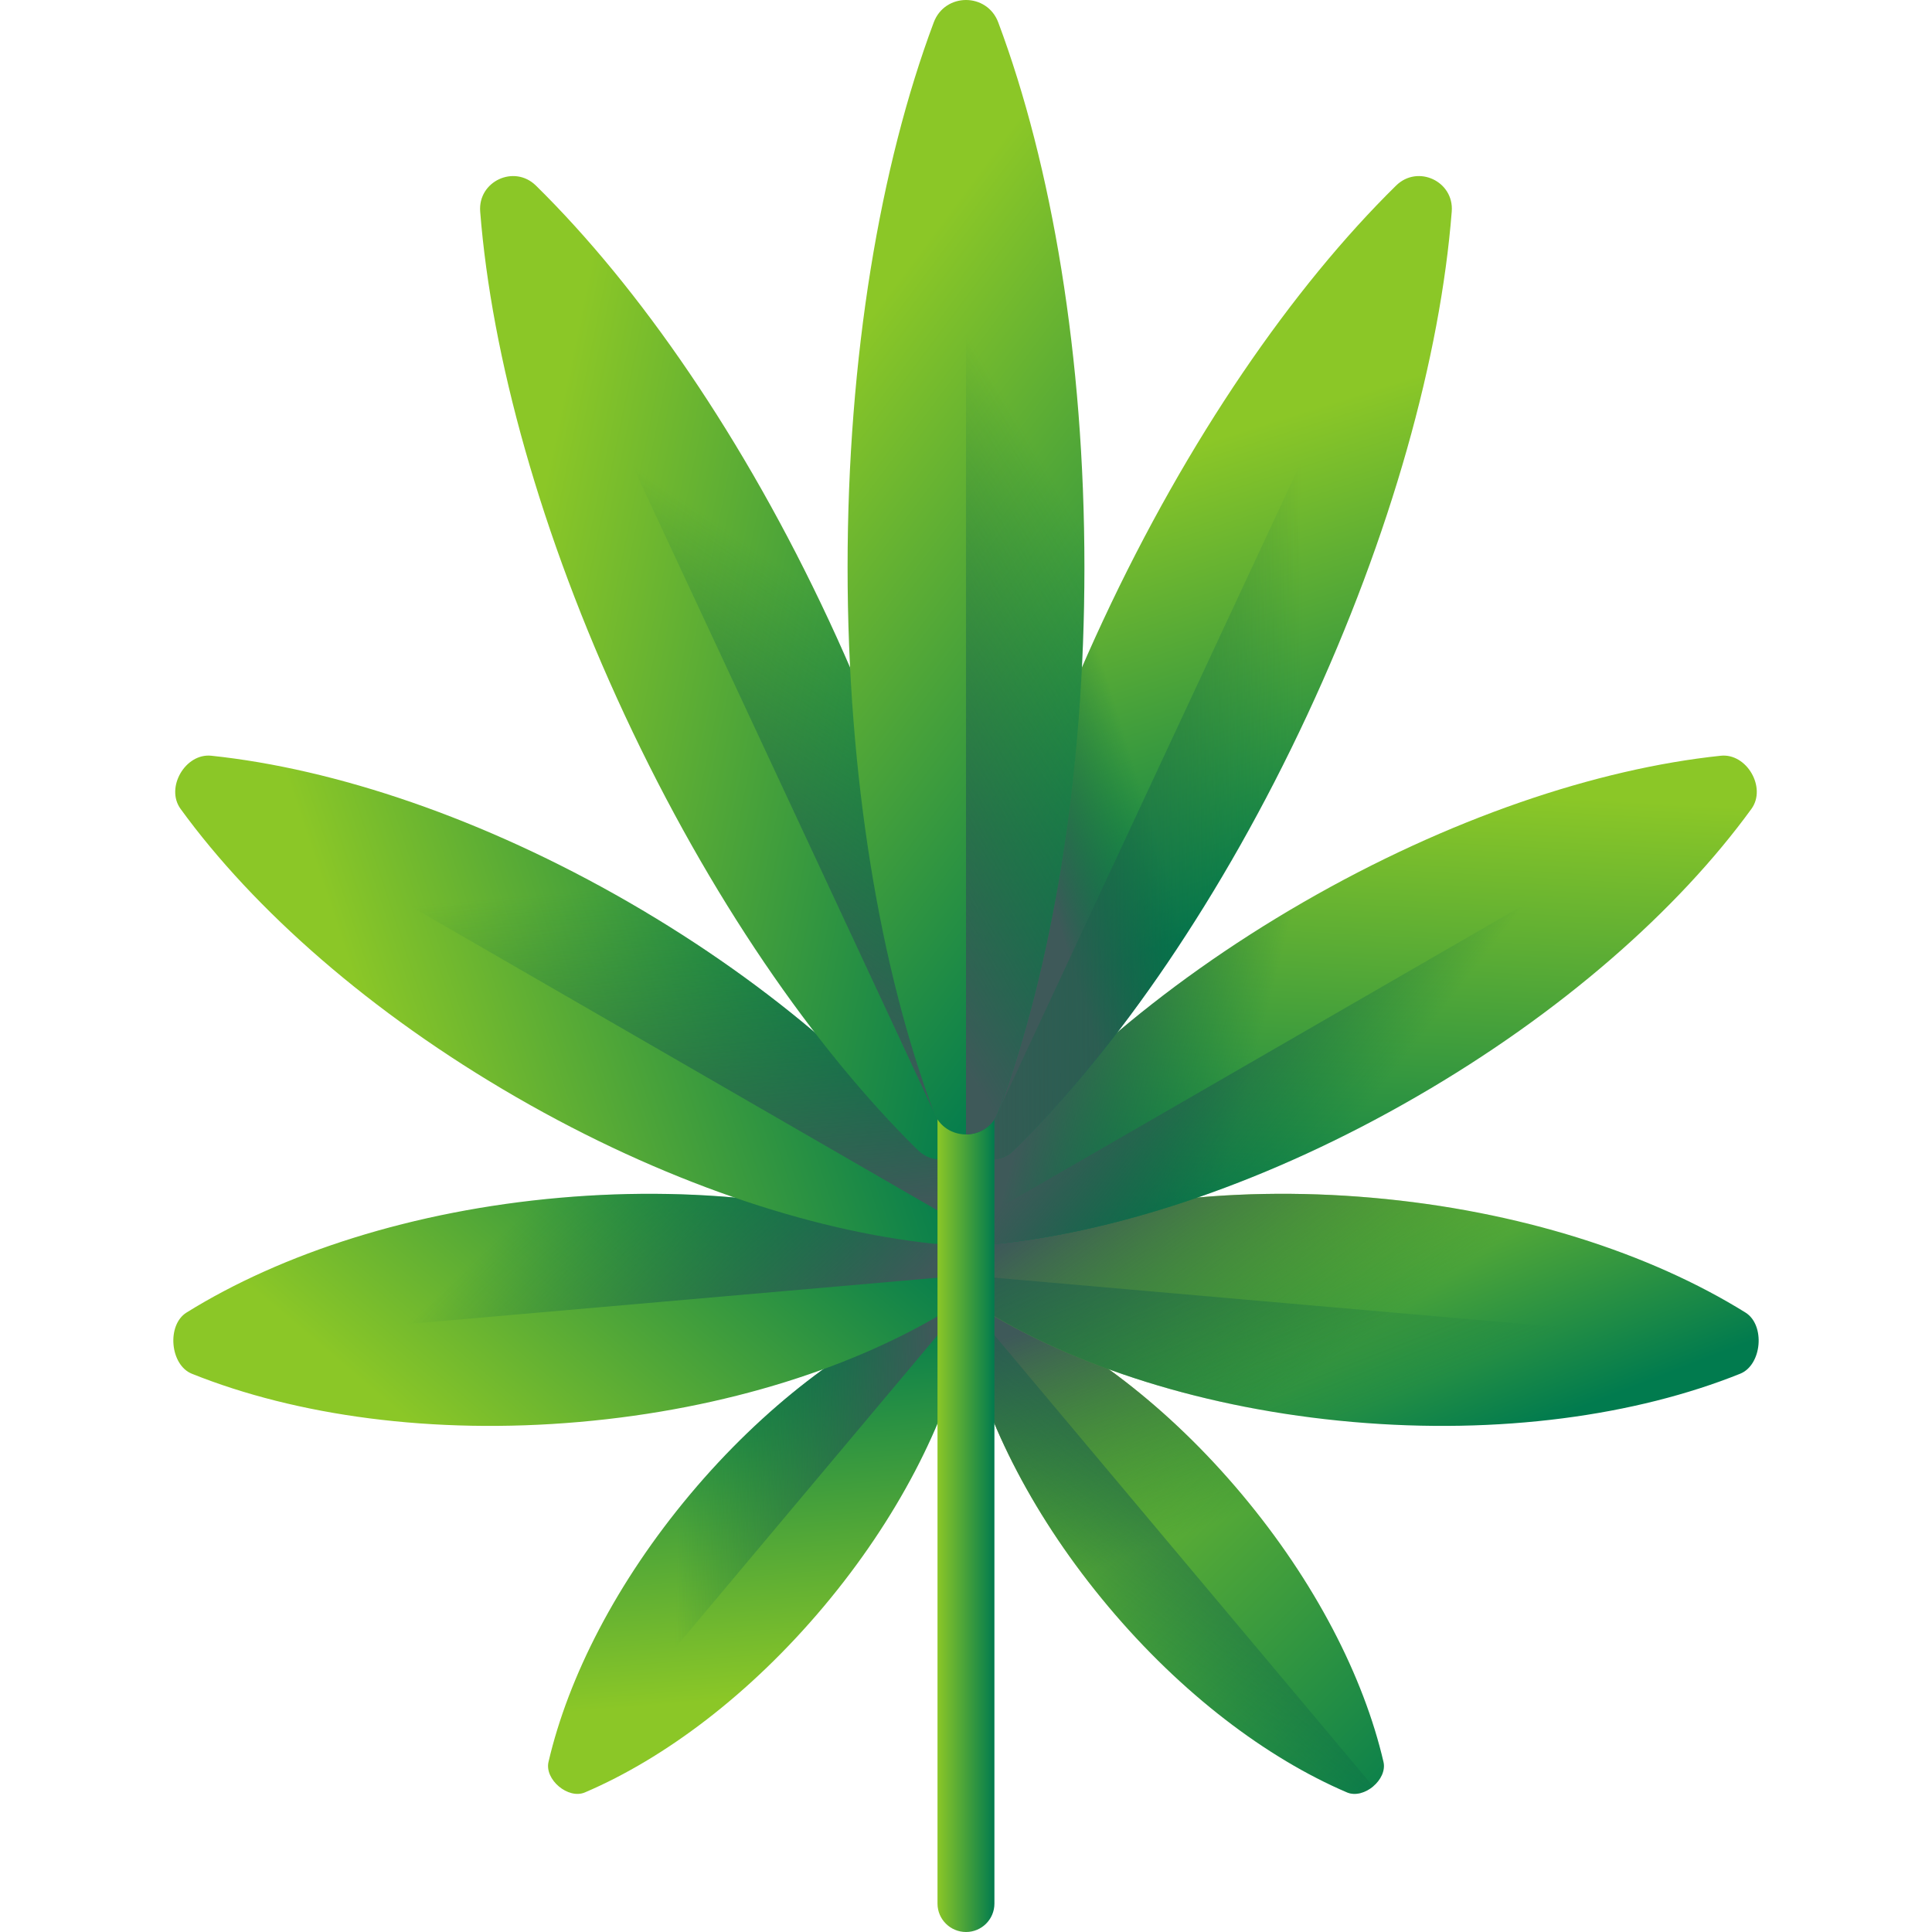 <svg width="24" height="24" viewBox="0 0 24 24" fill="none" xmlns="http://www.w3.org/2000/svg">
<g clip-path="url(#clip0_305_862)">
<path d="M10.234 19.955C11.147 18.867 11.749 17.684 11.994 16.632C12.045 16.411 11.749 16.163 11.541 16.252C10.547 16.676 9.487 17.474 8.574 18.562C7.661 19.651 7.059 20.833 6.814 21.886C6.762 22.106 7.058 22.355 7.266 22.266C8.261 21.841 9.32 21.044 10.234 19.955Z" fill="url(#paint0_linear_305_862)"/>
<path d="M6.943 22.192L11.865 16.326C11.771 16.247 11.645 16.207 11.541 16.252C10.547 16.676 9.487 17.474 8.574 18.562C7.661 19.651 7.059 20.833 6.814 21.886C6.788 21.996 6.849 22.113 6.943 22.192Z" fill="url(#paint1_linear_305_862)"/>
<path d="M13.766 19.955C12.853 18.867 12.251 17.684 12.006 16.632C11.954 16.411 12.251 16.163 12.459 16.252C13.453 16.676 14.513 17.474 15.426 18.562C16.339 19.651 16.941 20.833 17.186 21.886C17.238 22.106 16.942 22.355 16.733 22.266C15.739 21.841 14.679 21.044 13.766 19.955Z" fill="url(#paint2_linear_305_862)"/>
<path d="M13.766 19.955C12.853 18.867 12.251 17.684 12.006 16.632C11.954 16.411 12.251 16.163 12.459 16.252C13.453 16.676 14.513 17.474 15.426 18.562C16.339 19.651 16.941 20.833 17.186 21.886C17.238 22.106 16.942 22.355 16.733 22.266C15.739 21.841 14.679 21.044 13.766 19.955Z" fill="url(#paint3_linear_305_862)"/>
<path d="M12.135 16.326L17.058 22.192C16.964 22.27 16.838 22.31 16.734 22.266C15.739 21.841 14.68 21.044 13.767 19.955C12.853 18.867 12.251 17.685 12.006 16.632C11.98 16.521 12.041 16.404 12.135 16.326Z" fill="url(#paint4_linear_305_862)"/>
<path d="M7.198 17.664C9.025 17.504 10.652 16.975 11.836 16.238C12.084 16.084 12.041 15.587 11.77 15.478C10.476 14.958 8.781 14.719 6.955 14.879C5.129 15.039 3.501 15.569 2.317 16.305C2.069 16.46 2.112 16.956 2.383 17.065C3.678 17.585 5.372 17.824 7.198 17.664Z" fill="url(#paint5_linear_305_862)"/>
<path d="M2.155 16.702L11.998 15.841C11.984 15.684 11.905 15.533 11.77 15.478C10.476 14.959 8.781 14.72 6.955 14.879C5.129 15.039 3.501 15.569 2.317 16.305C2.193 16.383 2.142 16.545 2.155 16.702Z" fill="url(#paint6_linear_305_862)"/>
<path d="M16.802 17.664C14.975 17.504 13.348 16.975 12.164 16.238C11.916 16.084 11.959 15.587 12.23 15.478C13.524 14.958 15.219 14.719 17.045 14.879C18.871 15.039 20.499 15.569 21.683 16.305C21.931 16.46 21.888 16.956 21.617 17.065C20.322 17.585 18.628 17.824 16.802 17.664Z" fill="url(#paint7_linear_305_862)"/>
<path d="M16.802 17.664C14.975 17.504 13.348 16.975 12.164 16.238C11.916 16.084 11.959 15.587 12.23 15.478C13.524 14.958 15.219 14.719 17.045 14.879C18.871 15.039 20.499 15.569 21.683 16.305C21.931 16.46 21.888 16.956 21.617 17.065C20.322 17.585 18.628 17.824 16.802 17.664Z" fill="url(#paint8_linear_305_862)"/>
<path d="M21.844 16.702C21.83 16.859 21.752 17.01 21.616 17.065C20.322 17.585 18.628 17.824 16.801 17.664C14.975 17.505 13.348 16.975 12.163 16.238C12.039 16.161 11.989 15.998 12.002 15.841L21.844 16.702Z" fill="url(#paint9_linear_305_862)"/>
<path d="M6.413 13.629C8.221 14.673 10.058 15.288 11.6 15.45C11.922 15.484 12.172 15.052 11.981 14.789C11.07 13.535 9.618 12.252 7.811 11.208C6.004 10.165 4.166 9.55 2.625 9.388C2.302 9.354 2.052 9.785 2.243 10.048C3.154 11.302 4.606 12.586 6.413 13.629Z" fill="url(#paint10_linear_305_862)"/>
<path d="M2.241 9.607L11.983 15.231C12.062 15.094 12.076 14.921 11.981 14.789C11.07 13.535 9.618 12.252 7.811 11.208C6.004 10.165 4.166 9.55 2.625 9.387C2.463 9.371 2.32 9.47 2.241 9.607Z" fill="url(#paint11_linear_305_862)"/>
<path d="M17.587 13.629C15.78 14.673 13.943 15.288 12.401 15.45C12.078 15.484 11.829 15.052 12.02 14.789C12.931 13.535 14.382 12.252 16.189 11.208C17.997 10.165 19.834 9.55 21.376 9.388C21.699 9.354 21.948 9.785 21.757 10.048C20.846 11.302 19.395 12.586 17.587 13.629Z" fill="url(#paint12_linear_305_862)"/>
<path d="M17.587 13.629C15.78 14.673 13.943 15.288 12.401 15.45C12.078 15.484 11.829 15.052 12.02 14.789C12.931 13.535 14.382 12.252 16.189 11.208C17.997 10.165 19.834 9.55 21.376 9.388C21.699 9.354 21.948 9.785 21.757 10.048C20.846 11.302 19.395 12.586 17.587 13.629Z" fill="url(#paint13_linear_305_862)"/>
<path d="M21.757 10.048C20.846 11.303 19.395 12.586 17.587 13.63C15.78 14.673 13.943 15.288 12.401 15.45C12.239 15.467 12.096 15.368 12.018 15.231L21.759 9.607C21.838 9.743 21.853 9.917 21.757 10.048Z" fill="url(#paint14_linear_305_862)"/>
<path d="M7.762 8.886C8.812 11.138 10.117 13.024 11.401 14.286C11.67 14.55 12.122 14.339 12.093 13.963C11.952 12.169 11.346 9.957 10.296 7.705C9.246 5.453 7.941 3.567 6.657 2.305C6.388 2.041 5.936 2.252 5.965 2.628C6.106 4.423 6.712 6.634 7.762 8.886Z" fill="url(#paint15_linear_305_862)"/>
<path d="M6.199 2.227L11.859 14.365C12.002 14.298 12.108 14.151 12.093 13.963C11.952 12.169 11.346 9.957 10.296 7.705C9.246 5.453 7.941 3.567 6.657 2.305C6.522 2.173 6.342 2.16 6.199 2.227Z" fill="url(#paint16_linear_305_862)"/>
<path d="M16.237 8.886C15.187 11.138 13.882 13.024 12.598 14.286C12.329 14.55 11.877 14.339 11.907 13.963C12.048 12.169 12.653 9.957 13.704 7.705C14.754 5.453 16.059 3.567 17.343 2.305C17.612 2.041 18.064 2.252 18.034 2.628C17.893 4.423 17.287 6.634 16.237 8.886Z" fill="url(#paint17_linear_305_862)"/>
<path d="M16.237 8.886C15.187 11.138 13.882 13.024 12.598 14.286C12.329 14.55 11.877 14.339 11.907 13.963C12.048 12.169 12.653 9.957 13.704 7.705C14.754 5.453 16.059 3.567 17.343 2.305C17.612 2.041 18.064 2.252 18.034 2.628C17.893 4.423 17.287 6.634 16.237 8.886Z" fill="url(#paint18_linear_305_862)"/>
<path d="M18.034 2.628C17.893 4.423 17.288 6.634 16.237 8.886C15.188 11.138 13.883 13.024 12.598 14.286C12.464 14.418 12.283 14.431 12.141 14.365L17.801 2.227C17.944 2.293 18.049 2.44 18.034 2.628Z" fill="url(#paint19_linear_305_862)"/>
<path d="M12 24C11.805 24 11.646 23.842 11.646 23.647V12.014C11.646 11.819 11.805 11.661 12 11.661C12.195 11.661 12.353 11.819 12.353 12.014V23.647C12.353 23.842 12.195 24 12 24Z" fill="url(#paint20_linear_305_862)"/>
<path d="M10.529 7.046C10.529 9.661 10.935 12.039 11.599 13.814C11.738 14.185 12.262 14.185 12.401 13.814C13.065 12.039 13.471 9.661 13.471 7.046C13.471 4.432 13.065 2.053 12.401 0.279C12.262 -0.093 11.738 -0.093 11.599 0.279C10.935 2.053 10.529 4.432 10.529 7.046Z" fill="url(#paint21_linear_305_862)"/>
<path d="M12 0V14.092C12.166 14.092 12.332 14 12.401 13.814C13.065 12.039 13.471 9.661 13.471 7.046C13.471 4.432 13.065 2.053 12.401 0.279C12.332 0.093 12.166 0 12 0V0Z" fill="url(#paint22_linear_305_862)"/>
</g>
<defs>
<linearGradient id="paint0_linear_305_862" x1="10.09" y1="21.029" x2="9.705" y2="16.381" gradientUnits="userSpaceOnUse">
<stop stop-color="#8BC727"/>
<stop offset="1" stop-color="#017B4E"/>
</linearGradient>
<linearGradient id="paint1_linear_305_862" x1="8.419" y1="18.95" x2="11.514" y2="19.025" gradientUnits="userSpaceOnUse">
<stop stop-color="#026841" stop-opacity="0"/>
<stop offset="0.239" stop-color="#0A6644" stop-opacity="0.239"/>
<stop offset="0.611" stop-color="#20604D" stop-opacity="0.611"/>
<stop offset="1" stop-color="#3E5959"/>
</linearGradient>
<linearGradient id="paint2_linear_305_862" x1="12.518" y1="17.181" x2="17.804" y2="22.466" gradientUnits="userSpaceOnUse">
<stop stop-color="#8BC727"/>
<stop offset="1" stop-color="#017B4E"/>
</linearGradient>
<linearGradient id="paint3_linear_305_862" x1="14.548" y1="19.134" x2="13.441" y2="16.26" gradientUnits="userSpaceOnUse">
<stop stop-color="#026841" stop-opacity="0"/>
<stop offset="0.239" stop-color="#0A6644" stop-opacity="0.239"/>
<stop offset="0.611" stop-color="#20604D" stop-opacity="0.611"/>
<stop offset="1" stop-color="#3E5959"/>
</linearGradient>
<linearGradient id="paint4_linear_305_862" x1="13.397" y1="20.875" x2="16.036" y2="17.294" gradientUnits="userSpaceOnUse">
<stop stop-color="#026841" stop-opacity="0"/>
<stop offset="0.239" stop-color="#0A6644" stop-opacity="0.239"/>
<stop offset="0.611" stop-color="#20604D" stop-opacity="0.611"/>
<stop offset="1" stop-color="#3E5959"/>
</linearGradient>
<linearGradient id="paint5_linear_305_862" x1="6.09" y1="18.514" x2="9.978" y2="13.922" gradientUnits="userSpaceOnUse">
<stop stop-color="#8BC727"/>
<stop offset="1" stop-color="#017B4E"/>
</linearGradient>
<linearGradient id="paint6_linear_305_862" x1="6.463" y1="15.094" x2="9.217" y2="17.988" gradientUnits="userSpaceOnUse">
<stop stop-color="#026841" stop-opacity="0"/>
<stop offset="0.239" stop-color="#0A6644" stop-opacity="0.239"/>
<stop offset="0.611" stop-color="#20604D" stop-opacity="0.611"/>
<stop offset="1" stop-color="#3E5959"/>
</linearGradient>
<linearGradient id="paint7_linear_305_862" x1="16.187" y1="14.385" x2="17.695" y2="18.249" gradientUnits="userSpaceOnUse">
<stop stop-color="#8BC727"/>
<stop offset="1" stop-color="#017B4E"/>
</linearGradient>
<linearGradient id="paint8_linear_305_862" x1="17.093" y1="16.506" x2="14.996" y2="13.609" gradientUnits="userSpaceOnUse">
<stop stop-color="#026841" stop-opacity="0"/>
<stop offset="0.239" stop-color="#0A6644" stop-opacity="0.239"/>
<stop offset="0.611" stop-color="#20604D" stop-opacity="0.611"/>
<stop offset="1" stop-color="#3E5959"/>
</linearGradient>
<linearGradient id="paint9_linear_305_862" x1="17.313" y1="17.335" x2="15.46" y2="12.655" gradientUnits="userSpaceOnUse">
<stop stop-color="#026841" stop-opacity="0"/>
<stop offset="0.239" stop-color="#0A6644" stop-opacity="0.239"/>
<stop offset="0.611" stop-color="#20604D" stop-opacity="0.611"/>
<stop offset="1" stop-color="#3E5959"/>
</linearGradient>
<linearGradient id="paint10_linear_305_862" x1="4.875" y1="13.607" x2="10.943" y2="11.584" gradientUnits="userSpaceOnUse">
<stop stop-color="#8BC727"/>
<stop offset="1" stop-color="#017B4E"/>
</linearGradient>
<linearGradient id="paint11_linear_305_862" x1="7.222" y1="11.065" x2="7.59" y2="15.234" gradientUnits="userSpaceOnUse">
<stop stop-color="#026841" stop-opacity="0"/>
<stop offset="0.239" stop-color="#0A6644" stop-opacity="0.239"/>
<stop offset="0.611" stop-color="#20604D" stop-opacity="0.611"/>
<stop offset="1" stop-color="#3E5959"/>
</linearGradient>
<linearGradient id="paint12_linear_305_862" x1="17.034" y1="9.772" x2="16.72" y2="15.489" gradientUnits="userSpaceOnUse">
<stop stop-color="#8BC727"/>
<stop offset="1" stop-color="#017B4E"/>
</linearGradient>
<linearGradient id="paint13_linear_305_862" x1="15.851" y1="12.146" x2="13.338" y2="11.487" gradientUnits="userSpaceOnUse">
<stop stop-color="#026841" stop-opacity="0"/>
<stop offset="0.239" stop-color="#0A6644" stop-opacity="0.239"/>
<stop offset="0.611" stop-color="#20604D" stop-opacity="0.611"/>
<stop offset="1" stop-color="#3E5959"/>
</linearGradient>
<linearGradient id="paint14_linear_305_862" x1="17.575" y1="12.983" x2="15.345" y2="11.224" gradientUnits="userSpaceOnUse">
<stop stop-color="#026841" stop-opacity="0"/>
<stop offset="0.239" stop-color="#0A6644" stop-opacity="0.239"/>
<stop offset="0.611" stop-color="#20604D" stop-opacity="0.611"/>
<stop offset="1" stop-color="#3E5959"/>
</linearGradient>
<linearGradient id="paint15_linear_305_862" x1="6.409" y1="7.751" x2="13.124" y2="9.133" gradientUnits="userSpaceOnUse">
<stop stop-color="#8BC727"/>
<stop offset="1" stop-color="#017B4E"/>
</linearGradient>
<linearGradient id="paint16_linear_305_862" x1="9.851" y1="7.145" x2="7.357" y2="10.775" gradientUnits="userSpaceOnUse">
<stop stop-color="#026841" stop-opacity="0"/>
<stop offset="0.239" stop-color="#0A6644" stop-opacity="0.239"/>
<stop offset="0.611" stop-color="#20604D" stop-opacity="0.611"/>
<stop offset="1" stop-color="#3E5959"/>
</linearGradient>
<linearGradient id="paint17_linear_305_862" x1="14.164" y1="5.747" x2="15.923" y2="11.307" gradientUnits="userSpaceOnUse">
<stop stop-color="#8BC727"/>
<stop offset="1" stop-color="#017B4E"/>
</linearGradient>
<linearGradient id="paint18_linear_305_862" x1="13.825" y1="8.652" x2="12.412" y2="9.092" gradientUnits="userSpaceOnUse">
<stop stop-color="#026841" stop-opacity="0"/>
<stop offset="0.239" stop-color="#0A6644" stop-opacity="0.239"/>
<stop offset="0.611" stop-color="#20604D" stop-opacity="0.611"/>
<stop offset="1" stop-color="#3E5959"/>
</linearGradient>
<linearGradient id="paint19_linear_305_862" x1="16.188" y1="8.308" x2="11.633" y2="8.339" gradientUnits="userSpaceOnUse">
<stop stop-color="#026841" stop-opacity="0"/>
<stop offset="0.239" stop-color="#0A6644" stop-opacity="0.239"/>
<stop offset="0.611" stop-color="#20604D" stop-opacity="0.611"/>
<stop offset="1" stop-color="#3E5959"/>
</linearGradient>
<linearGradient id="paint20_linear_305_862" x1="11.646" y1="17.831" x2="12.353" y2="17.831" gradientUnits="userSpaceOnUse">
<stop stop-color="#8BC727"/>
<stop offset="1" stop-color="#017B4E"/>
</linearGradient>
<linearGradient id="paint21_linear_305_862" x1="9.742" y1="5.366" x2="15.53" y2="9.673" gradientUnits="userSpaceOnUse">
<stop stop-color="#8BC727"/>
<stop offset="1" stop-color="#017B4E"/>
</linearGradient>
<linearGradient id="paint22_linear_305_862" x1="13.293" y1="6.32" x2="9.3" y2="8.672" gradientUnits="userSpaceOnUse">
<stop stop-color="#026841" stop-opacity="0"/>
<stop offset="0.239" stop-color="#0A6644" stop-opacity="0.239"/>
<stop offset="0.611" stop-color="#20604D" stop-opacity="0.611"/>
<stop offset="1" stop-color="#3E5959"/>
</linearGradient>
<clipPath id="clip0_305_862">
<rect width="24" height="24" fill="white"/>
</clipPath>
</defs>
</svg>
